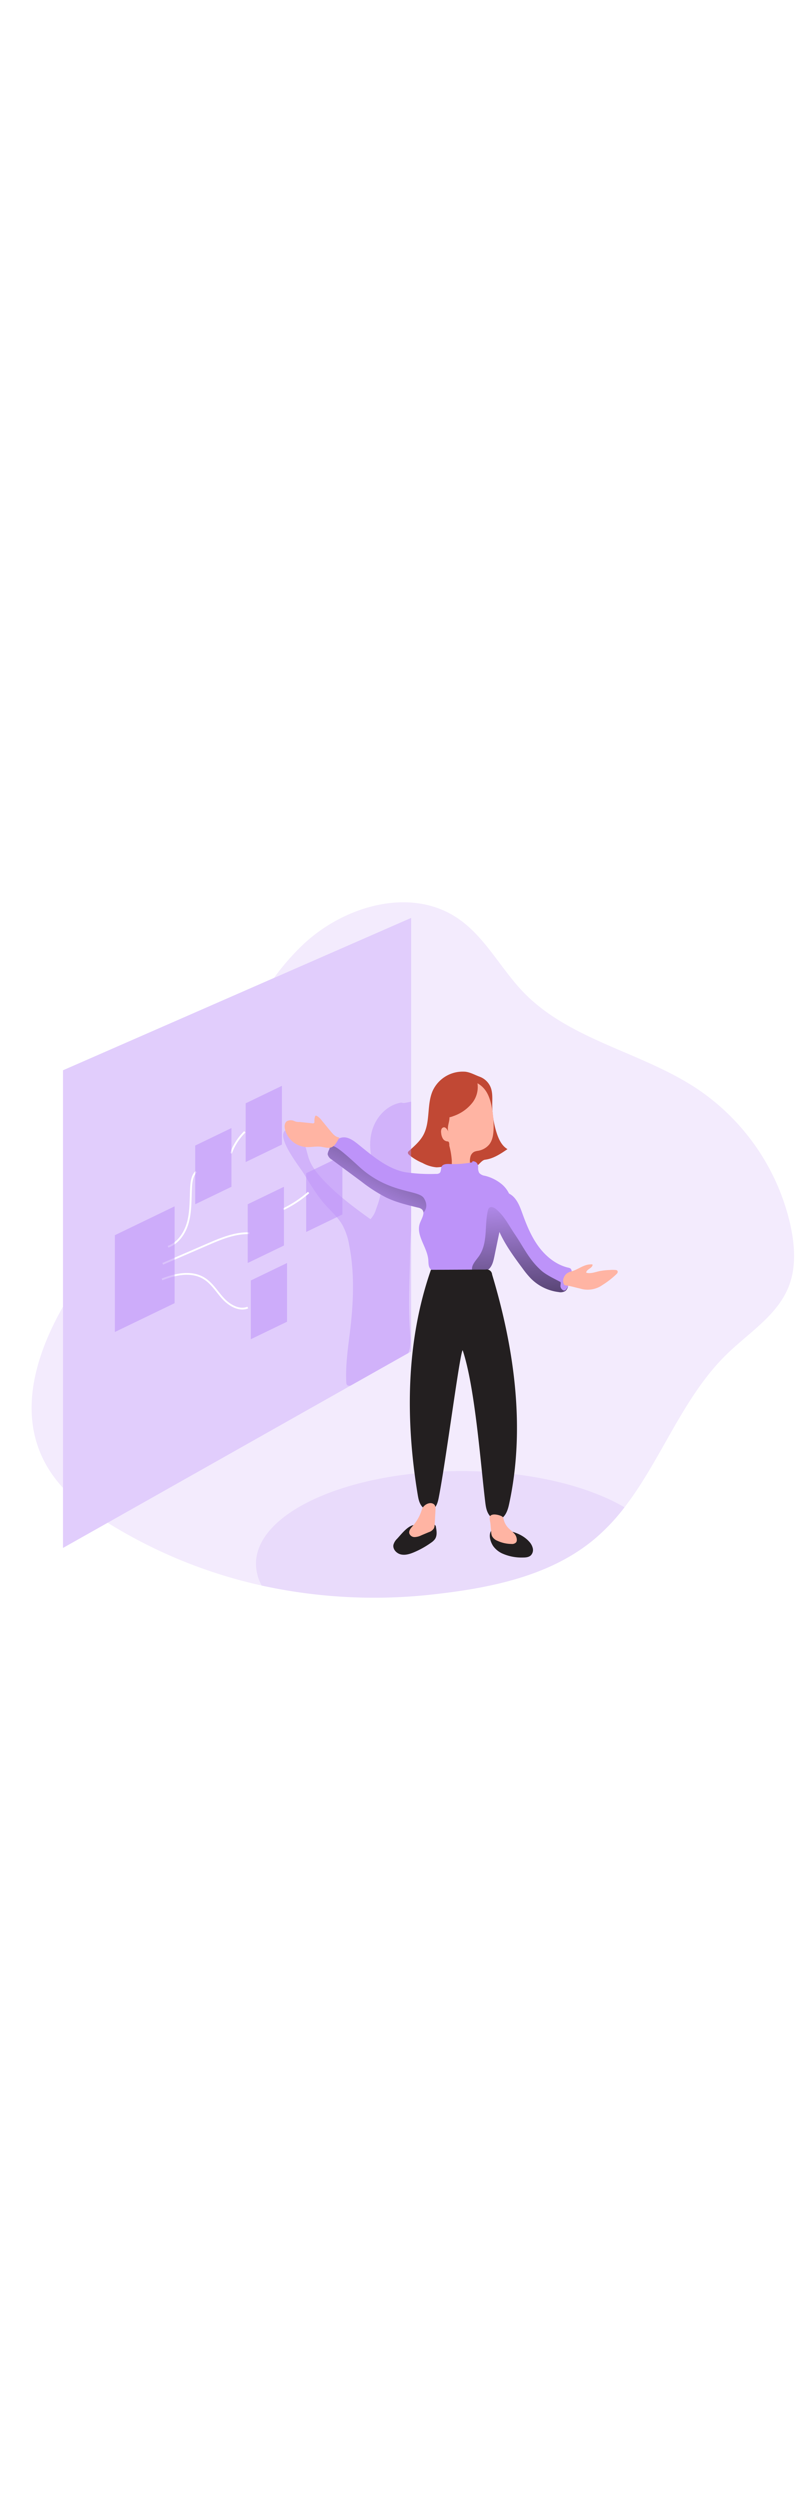 <svg id="_0349_product_manager" xmlns="http://www.w3.org/2000/svg" xmlns:xlink="http://www.w3.org/1999/xlink" viewBox="0 0 500 500" data-imageid="product-manager-26" class="illustrations_image" style="width:162px">
  <defs>
    <linearGradient id="linear-gradient-product-manager-26" x1="-999.96" y1="1819.77" x2="-1001.87" y2="1756.18" gradientTransform="matrix(1 0 0 -1 1282.29 1978.1)" gradientUnits="userSpaceOnUse">
      <stop offset="0"/>
      <stop offset=".13" stop-opacity=".69"/>
      <stop offset="1" stop-opacity="0"/>
    </linearGradient>
    <linearGradient id="linear-gradient-2-product-manager-26" x1="-1010.19" y1="1849.92" x2="-1060.73" y2="1749.14" gradientTransform="matrix(1 0 0 -1 1282.29 1978.1)" gradientUnits="userSpaceOnUse">
      <stop offset="0"/>
      <stop offset="1" stop-opacity="0"/>
    </linearGradient>
    <linearGradient id="linear-gradient-3-product-manager-26" x1="-957.22" y1="1644.31" x2="-964.53" y2="1763.85" xlink:href="#linear-gradient-2-product-manager-26"/>
    <style>
      .cls-1_product-manager-26{fill:none;stroke:#fff;stroke-miterlimit:10;stroke-width:1.13px}.cls-10_product-manager-26,.cls-11_product-manager-26,.cls-3_product-manager-26,.cls-4_product-manager-26,.cls-7_product-manager-26,.cls-8_product-manager-26,.cls-9_product-manager-26{stroke-width:0}.cls-3_product-manager-26{opacity:.18;fill:#68e1fd}.cls-10_product-manager-26,.cls-11_product-manager-26,.cls-4_product-manager-26{fill:#68e1fd}.cls-11_product-manager-26,.cls-3_product-manager-26,.cls-4_product-manager-26{isolation:isolate}.cls-4_product-manager-26{opacity:.46}.cls-7_product-manager-26{fill:#231f20}.cls-8_product-manager-26{fill:#c14834}.cls-9_product-manager-26{fill:#ffb4a3}.cls-11_product-manager-26{opacity:.56}
    </style>
  </defs>
  <g id="background_product-manager-26">
    <path class="cls-3_product-manager-26 targetColor" d="M38.88 284.97v111.87c-30.09-32.82-21.18-74.54 0-111.87ZM486.84 272.6c-6.97 17.66-24.46 28.36-38.07 41.58-27.24 26.45-40.3 64.9-63.27 94.66a124.043 124.043 0 0 1-18.39 19.45c-26.7 22.46-62.74 30.02-97.42 34.03a325.268 325.268 0 0 1-108.13-5.19 304.047 304.047 0 0 1-95.12-38.79l150.26-84.8 35.31-19.93 1.8-1.02V44.99l-84.67 37.05c5.36-7.44 11.4-14.36 18.04-20.68 25.24-23.74 65.97-35.64 94.85-16.46 17.34 11.44 26.86 31.31 41.3 46.19 28.48 29.4 72.74 36.67 106.87 59.32a137.69 137.69 0 0 1 57.78 84.52c2.67 12.46 3.55 25.82-1.14 37.67Z" style="fill:#bd93f9"/>
    <path class="cls-3_product-manager-26 targetColor" d="M385.5 408.85a124.043 124.043 0 0 1-18.39 19.45c-26.7 22.46-62.74 30.02-97.42 34.03a325.268 325.268 0 0 1-108.13-5.19 28.081 28.081 0 0 1-3.54-13.46c0-31.6 56.79-57.22 126.85-57.22 41 0 77.46 8.77 100.64 22.39Z" style="fill:#bd93f9"/>
  </g>
  <g id="board_product-manager-26">
    <path class="cls-4_product-manager-26 targetColor" style="fill:#bd93f9" d="M253.8 44.99v267.64l-1.8 1.01-35.3 19.91-150.27 84.82-27.55 15.54V139.06l130.25-57.01 84.67-37.06z"/>
    <path class="cls-11_product-manager-26 targetColor" style="fill:#bd93f9" d="m174.02 184.9-22.37 10.8v-36.25l22.37-10.8v36.25zM211.36 228.06 189 238.86v-36.25l22.36-10.8v36.25z"/>
    <path class="cls-1_product-manager-26" d="M103.71 248c6.63-2.37 10.84-9.08 12.51-15.91 1.67-6.84 1.34-13.96 1.75-20.98.2-3.39.71-7.05 3.1-9.45M100.45 258.53l27.45-11.88c8.31-3.6 16.95-7.27 26.01-7M99.99 268.17c8.31-3.31 18.22-5.36 25.87-.71 4.95 3 7.95 8.22 11.86 12.47 3.91 4.25 9.91 7.73 15.24 5.61M142.54 190.34c1.84-5.02 4.77-9.56 8.59-13.29M174.83 224.86a70.488 70.488 0 0 0 15.67-10.35"/>
    <path class="cls-11_product-manager-26 targetColor" style="fill:#bd93f9" d="m177.19 294.26-22.36 10.81v-36.26l22.36-10.8v36.25zM175.29 247.22l-22.37 10.79v-36.25l22.37-10.8v36.26zM107.78 282.81l-36.87 17.8v-59.76l36.87-17.81v59.77zM142.87 210.97l-22.37 10.8v-36.25l22.37-10.8v36.25z"/>
  </g>
  <g id="character_product-manager-26">
    <path class="cls-8_product-manager-26" d="M286.79 139.92a20.402 20.402 0 0 0-19.64 11.68c-3.85 8.58-1.35 19.16-5.83 27.43-2.12 3.9-5.57 6.86-8.87 9.83-.28.21-.5.51-.62.84-.17.62.32 1.24.79 1.65a32.25 32.25 0 0 0 8.24 4.95c2.65 1.48 5.57 2.39 8.59 2.67 1.83-.04 3.65-.3 5.41-.78 3-.71 4.78 2.89 7.78 2.13a62.65 62.65 0 0 1 9.75-1.24c2.48-.16 4.58-4.52 7.03-4.82 5.11-.62 9.58-3.62 13.84-6.53-3.49-2.04-5.37-5.99-6.64-9.91a56.405 56.405 0 0 1-2.76-17.34c0-3.72.37-7.72-1.09-11.15a11.634 11.634 0 0 0-6.82-6.35c-3.01-1.13-5.92-2.84-9.16-3.08Z"/>
    <path d="M299.43 165.84c0-2.65-.15-5.29-.48-7.91a9.756 9.756 0 0 0-3.95-6.63c-3.03-1.92-6.98-1.14-10.4 0-1.71.5-3.34 1.21-4.87 2.13-3.85 2.48-5.91 7.06-6.92 11.55-1.02 4.5-1.24 9.14-2.48 13.62s-3.72 8.83-7.94 10.77c-1.63.57-3.22 1.23-4.77 1.98-.38.16-.65.5-.73.9 0 .33.14.65.37.89 2.58 3.22 7.08 4.06 11.15 4.41 4.31.37 8.67.47 12.97.56 3.43.07 6.98.14 10.17-1.16 3.18-1.3 5.71-3.8 8.97-4.77 1.73-.52 4.72-.71 5.25-2.87.47-1.88-1.63-5.03-2.29-6.71-2.2-5.35-3.57-11-4.04-16.77Z" style="stroke-width:0;fill:url(#linear-gradient)"/>
    <path class="cls-7_product-manager-26" d="M304.55 432.92c1.38 1.83 3.17 3.3 5.24 4.3 4.02 1.83 8.39 2.72 12.8 2.61 1.8 0 3.72-.1 5.06-1.31a4.776 4.776 0 0 0 1.24-4.41 9.01 9.01 0 0 0-2.28-4.14c-4.45-4.95-11.27-6.67-17.61-7.6-2.6-.38-5.18-.95-6.3 1.94-1 2.64.31 6.45 1.85 8.61ZM245.18 428.19a8.247 8.247 0 0 0-2.33 3.81c-.5 2.72 1.93 5.31 4.63 5.92 2.7.61 5.51-.26 8.07-1.34 3.74-1.58 7.29-3.57 10.59-5.94.9-.58 1.69-1.32 2.34-2.17 1.44-2.09 1.1-4.88.63-7.37 0-.98-.8-1.78-1.79-1.78-.21 0-.41.04-.6.11-2.48.14-5.05.35-7.58.36-1.42-.16-2.86-.13-4.27.09-3.68.98-7.15 5.56-9.7 8.31Z"/>
    <path class="cls-4_product-manager-26 targetColor" d="M253.17 251.55c-.26 16.64-1.24 33.32 0 49.92.28 4.07.5 8.67-1.16 12.16l-35.31 19.93c-.8.4-1.76.31-2.48-.24a2.51 2.51 0 0 1-.46-1.61c-.58-11.23 1.24-22.43 2.55-33.6 1.94-17.05 2.56-34.44-.79-51.27-.71-4.33-2.13-8.52-4.21-12.38-2.67-4.58-6.75-8.15-10.29-12.11-5.14-5.77-9.18-12.38-13.19-19.05-2.8-4.62-17.67-22.98-11.62-27.24 9.45-6.72 12.85 12.9 14.38 17.34 1.72 5.03 5.13 9.28 8.76 13.15 8.67 9.3 18.95 17 29.31 24.43a14.86 14.86 0 0 0 3.47-6.19c1.83-4.95 3.72-10.23 2.76-15.45-.7-2.86-1.71-5.64-3.01-8.28-3.22-7.79-4.53-16.61-2.19-24.77 2.34-8.16 8.73-15.26 16.95-17.09.64-.21 1.33-.21 1.97 0 .48.24 2.76-.26 5.14-.77v79.74c-.3 4.57-.52 9.03-.58 13.39Z" style="fill:#bd93f9"/>
    <path class="cls-9_product-manager-26" d="M271.35 174.19c-.17 1.16-1.68 2.98-1.11 4.02 1.24 2.14 2.79 3.34 3.98 5.49.89 1.59 2.48-.24 3.02 1.51.89 3.18 1.44 6.45 1.66 9.75 0 1.72-.19 3.59.8 4.95.75.97 1.85 1.6 3.07 1.75 1.2.12 2.42 0 3.58-.36a4.94 4.94 0 0 0 3.43-2.35c.33-.94.44-1.95.31-2.93-.1-1.25.01-2.5.33-3.72a4.736 4.736 0 0 1 2.27-2.91c.79-.33 1.63-.54 2.48-.64 2.62-.44 5.01-1.78 6.75-3.79 2.19-2.7 2.66-6.38 2.76-9.85.12-4.88-.34-9.76-1.37-14.53-1.24-5.52-3.19-10.17-7.99-13.16-5.39-3.38-12.87-2.13-17.75 1.96-4.88 4.09-7.43 10.48-7.98 16.82-.28 3.03-.46 5.88 1.76 8Z"/>
    <path class="cls-8_product-manager-26" d="M276.97 177.33c-.33-.73-.75-1.42-1.24-2.06-.34-.51-.86-.87-1.45-1.02-.81-.03-1.54.47-1.8 1.24-.25.74-.3 1.53-.16 2.29.08 1.15.41 2.28.95 3.29a3.69 3.69 0 0 0 2.72 1.88c.25-.01.51.03.74.14.3.22.48.55.51.92.22.88.19 2.15-.72 2.28-.49-.02-.94-.25-1.24-.64a26.412 26.412 0 0 1-4.05-4.53 27.628 27.628 0 0 1-3.1-8.28c-.36-1.4-.67-3.02.22-4.16.43-.48.96-.87 1.56-1.11 1.92-.92 7.01-3.21 7.49.17.37 2.97-1.89 6.59-.46 9.6Z"/>
    <path class="cls-8_product-manager-26" d="M292 158.56c-3 4-7.11 7.01-11.83 8.67-1.58.65-3.25 1.06-4.95 1.24-1.13-.02-2.27.1-3.37.36a8.653 8.653 0 0 0-3.33 2.6c-1.13-2.82-2.27-5.75-2.14-8.78.18-2.03.67-4.03 1.47-5.91 1.52-4.01 3.5-8.07 6.97-10.61 2.75-1.87 5.99-2.89 9.31-2.92 2.41-.05 4.82.16 7.19.61 2.55.46 3.02.79 3.44 3.42.55 3.99-.44 8.04-2.77 11.33Z"/>
    <path class="cls-10_product-manager-26 targetColor" d="M311.56 230.62c-1.33 1.92-2.3 4.07-2.86 6.34-.12.62-.26 1.24-.38 1.85-1.07 5.14-2.14 10.28-3.19 15.41-.62 2.92-1.39 6.09-3.78 7.88-1.35.89-2.88 1.47-4.48 1.72-1.45.3-2.92.56-4.4.77-7.42 1.03-14.96.76-22.29-.79-1.78-.38-3.72-.95-4.77-2.48-1.05-1.52-.88-3.52-1.04-5.34-.68-7.85-7.9-15.21-5.15-22.6.79-2.09 2.28-4.56 2.14-6.54-.03-.76-.38-1.48-.95-1.98-.72-.56-1.58-.92-2.48-1.06-6.63-1.63-13.34-3.23-19.49-6.19a94.963 94.963 0 0 1-15.39-9.91l-18.29-13.55a5.112 5.112 0 0 1-2.48-3.16c-.02-.14-.02-.29 0-.43.09-.89.4-1.74.9-2.48l.07-.15c.38-.67.78-1.35 1.24-2.01 1.59-2.48 3.54-4.71 6.33-5.31 4.07-.88 7.81 2.13 11.05 4.77 8.52 6.92 17.75 14.7 28.48 16.62 6.23.91 12.52 1.25 18.81 1.02.75.08 1.51-.09 2.15-.5 1.18-.97.63-2.91 1.41-4.21.78-1.3 2.91-1.5 4.62-1.41 4.75.2 9.52-.14 14.19-1.03-.28-1.13 1.41-.61 2.38 0 .88.8 1.34 1.97 1.24 3.16-.11 1.17.13 2.34.67 3.38.91.98 2.13 1.6 3.46 1.76 3.91.94 7.55 2.78 10.63 5.36 1.75 1.51 3.18 3.36 4.21 5.42a14.85 14.85 0 0 1 1.46 4.83c.5 4.35-1.87 7.45-4.01 10.85Z" style="fill:#bd93f9"/>
    <path d="m261.65 226.63-.31.22c-.03-.76-.38-1.48-.95-1.98-.72-.56-1.58-.92-2.48-1.06-6.63-1.63-13.34-3.23-19.49-6.19a94.963 94.963 0 0 1-15.39-9.91l-18.28-13.57a5.112 5.112 0 0 1-2.48-3.16c-.02-.14-.02-.29 0-.43.24-.85.54-1.68.9-2.48l.07-.15c.02-.84.49-1.61 1.24-2.01 1.77-.94 6.44 2.74 17.1 12.56 18.44 16.95 36.67 14.2 40.06 19.49 3.39 5.29 0 8.67 0 8.67Z" style="fill:url(#linear-gradient-2-product-manager-26);stroke-width:0"/>
    <path class="cls-10_product-manager-26 targetColor" d="M352.76 264.53c-.49 2.61-1.17 5.18-2.02 7.69 0 .1-.06.21-.1.32-.25 1-.77 1.91-1.5 2.64a5.53 5.53 0 0 1-4.28.78 29.062 29.062 0 0 1-17.25-8.48 55.835 55.835 0 0 1-4.95-6.01c-5.31-7.15-10.76-14.59-14.38-22.66a47.228 47.228 0 0 1-4.01-13.86c0-.41-.09-.85-.12-1.34-.21-3.1 0-7.43 2.64-9.06 2.07-1.33 4.95-.71 7.32.54 1.08.55 2.08 1.27 2.93 2.13 2.82 2.9 4.21 6.87 5.59 10.69 2.58 7.1 5.5 14.15 10.01 20.19 4.51 6.03 10.76 11.07 18.09 12.79.53.08 1.04.28 1.49.58.7.86.91 2.01.56 3.06Z" style="fill:#bd93f9"/>
    <path d="M345.95 272.32c0 1.41 1.68 3.19 2.93 2.54.72-.37 1.77-2.37 1.76-2.32-.25 1-.77 1.91-1.5 2.64a5.53 5.53 0 0 1-4.28.78 29.062 29.062 0 0 1-17.25-8.48 55.835 55.835 0 0 1-4.95-6.01c-5.31-7.15-10.76-14.59-14.38-22.66-1.07 5.14-2.14 10.28-3.19 15.41-.62 2.92-1.39 6.09-3.78 7.88-1.35.89-2.88 1.47-4.48 1.72-1.45.3-2.92.56-4.4.77-.43-.51-.74-1.1-.92-1.75-.89-3.32 2.15-6.19 4.12-9.03 2.8-3.96 3.72-8.93 4.09-13.77.37-4.84.32-9.72 1.46-14.43.1-.6.37-1.16.76-1.62.6-.54 1.46-.68 2.2-.37.72.23 1.39.59 1.98 1.06 2.05 1.73 3.87 3.73 5.4 5.94 2.19 3.06 4.07 6.43 6.19 9.54 5.76 8.48 8.77 15.67 16.4 22.51 3.03 2.72 8.24 5.13 11.75 7.02.5.25.05 1.77.09 2.63Z" style="fill:url(#linear-gradient-3-product-manager-26);stroke-width:0"/>
    <path class="cls-9_product-manager-26" d="M209.48 180.52c-2.19-.12-3.84-1.94-5.24-3.64l-5.68-6.91a9.445 9.445 0 0 0-3.13-2.8.811.811 0 0 0-.57-.09c-.2.12-.34.31-.38.53-.32.98-.46 2.01-.4 3.03.06.31.01.63-.14.9-.31.27-.73.36-1.13.26l-7.75-.82c-1.28.09-2.56-.15-3.72-.71-1.4-.56-2.97-.47-4.3.25-1.49 1.09-1.56 3.29-1.11 5.09a14.59 14.59 0 0 0 12.68 10.82c3.17.25 6.35-.57 9.51-.17 2.03.26 4.09 1.02 6.07.48 2.55-.73 4.06-3.98 5.29-6.24Z"/>
    <path class="cls-7_product-manager-26" d="M270.79 403.03c-.63 3.19-1.73 6.98-5.19 7.54-1.58.2-3.16-.31-4.31-1.41-2.4-2.17-2.98-5.31-3.48-8.33-7.59-46.15-7.21-94.45 8.2-138.61 11.15 0 22.62-.11 33.71-.14a3.336 3.336 0 0 1 4.04 3.02c13.84 46.03 20.72 95.35 10.38 142.28-.89 4.06-2.85 8.95-7.16 9a6.001 6.001 0 0 1-4.4-2.04c-2.23-2.48-2.67-5.68-3.06-8.82-2.9-23.97-6.28-70.76-13.92-93.67-1.65.94-10.38 68.8-14.81 91.18Z"/>
    <path class="cls-9_product-manager-26" d="M365.38 258.87c.14 0 .27.05.37.14.06.13.06.27 0 .4-.43 1.89-3.27 2.35-3.85 4.2-.04.09-.04.19 0 .28.08.12.21.2.36.22 2.6.56 5.24-.52 7.84-1.08 2.04-.39 4.11-.62 6.19-.68a20.1 20.1 0 0 1 3.8 0c.34.02.67.14.94.36.28.35.35.82.19 1.24-.21.42-.5.78-.85 1.08a51.133 51.133 0 0 1-8.37 6.5 15.85 15.85 0 0 1-14.02 2.23c-2.91-.63-5.77-1.55-8.67-1.91-.25-.01-.5-.07-.73-.19-.23-.15-.41-.37-.52-.62a4.639 4.639 0 0 1-.12-3.79c.97-2.48 2.48-3.43 4.95-4.1 2.79-.78 5.21-2.48 7.9-3.49 1.46-.58 3.02-.85 4.59-.79ZM303.2 424.13c.03.85.2 1.69.51 2.48a6.517 6.517 0 0 0 3.37 2.9c2.72 1.26 5.67 1.92 8.67 1.94 1.04.13 2.08-.23 2.82-.97.26-.37.41-.79.45-1.24.05-1.68-.62-3.31-1.85-4.47-1.13-1.24-2.48-2.2-3.62-3.43a11.44 11.44 0 0 1-2.65-5.06c-.06-.46-.22-.91-.46-1.31-.28-.33-.64-.59-1.04-.76-1.7-.78-5.92-1.83-6.97.3-.5.99.21 3.34.32 4.43l.45 5.19ZM254.57 420.57c-1.09 1.24-2.3 2.75-1.91 4.35.48 1.4 1.82 2.32 3.29 2.28 1.44-.06 2.84-.42 4.12-1.08l4.48-1.89a6.023 6.023 0 0 0 3.27-2.38c.34-.78.51-1.63.5-2.48l.5-8.93c.06-1.24 0-2.69-.93-3.46-2.56-2.03-6.63.51-7.43 3.08-1.15 3.9-3.16 7.49-5.89 10.5Z"/>
  </g>
</svg>